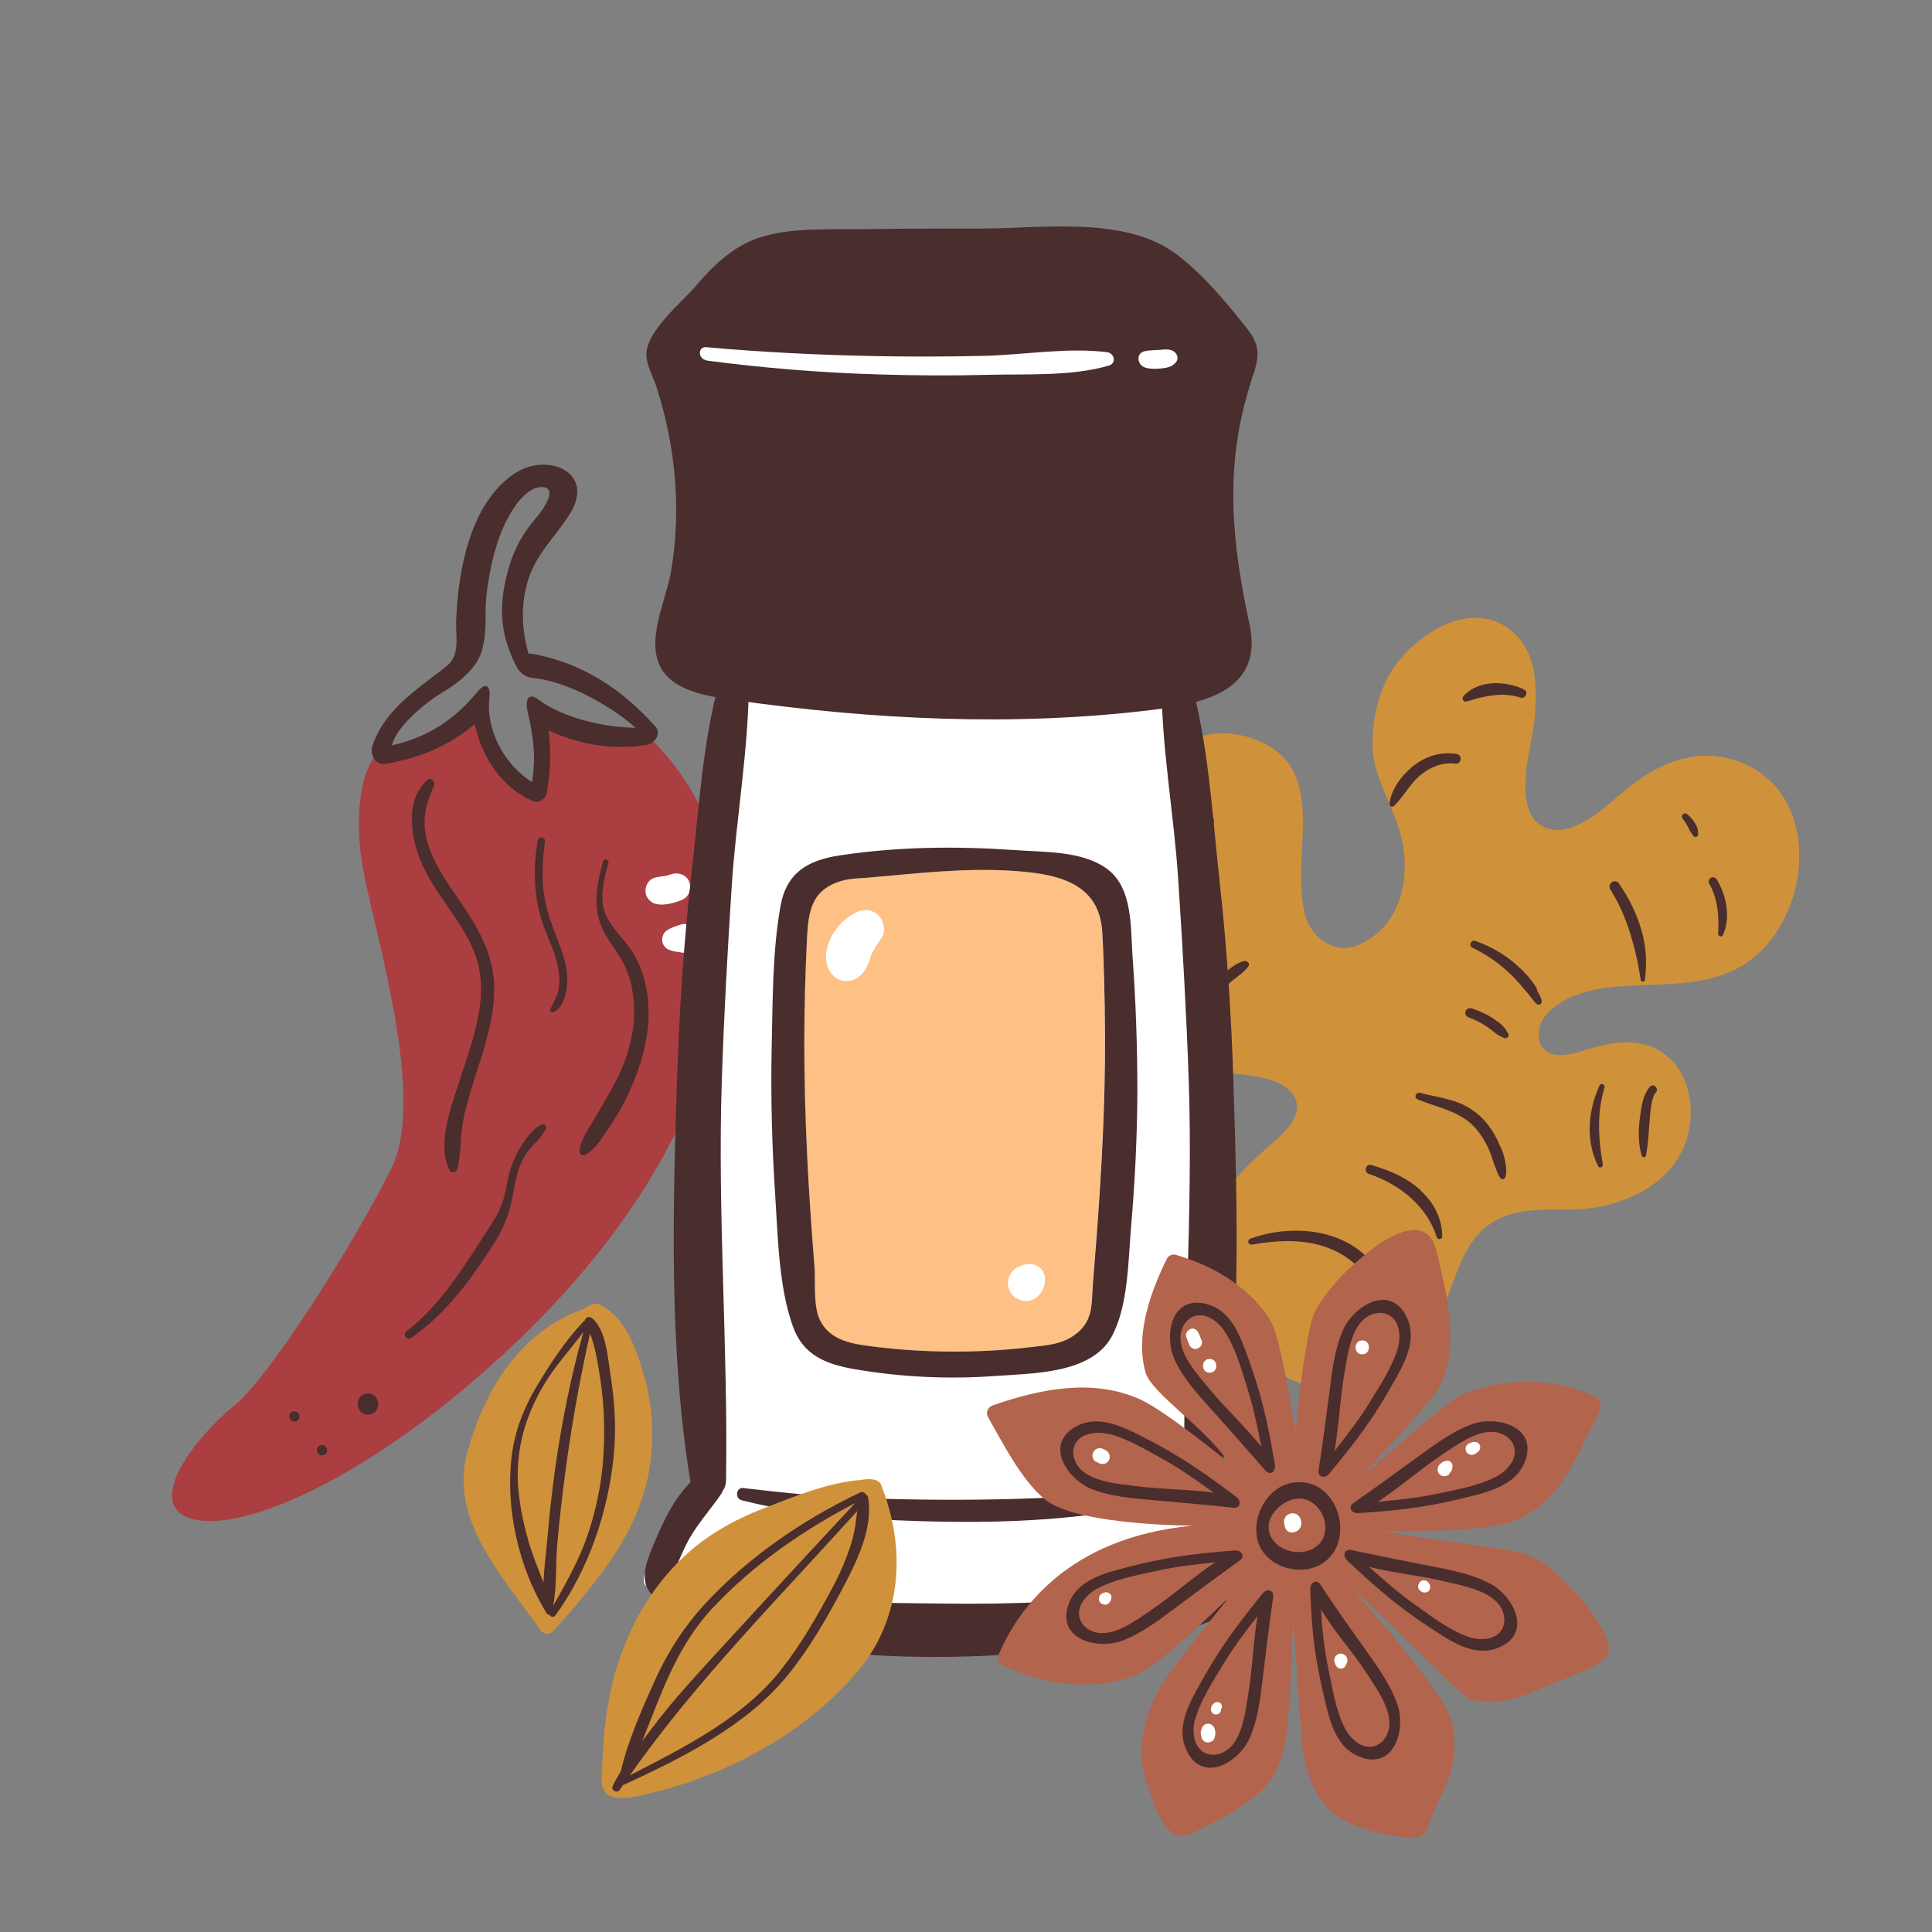 <?xml version="1.0" encoding="UTF-8"?>
<svg id="Capa_2" data-name="Capa 2" xmlns="http://www.w3.org/2000/svg" viewBox="0 0 100 100">
  <rect x="0" y="0" width="100" height="100" fill="#808080" stroke="none"/>
  <defs>
    <style>
      .cls-1 {
        fill: #cf923a;
      }

      .cls-2 {
        fill: #fff;
      }

      .cls-3 {
        fill: none;
      }

      .cls-4 {
        fill: #4a2d2d;
      }

      .cls-5 {
        fill: #b3644c;
      }

      .cls-6 {
        fill: #ab3e40;
      }

      .cls-7 {
        fill: #fec084;
      }
    </style>
  </defs>
  <g id="COLOR">
    <g>
      <rect class="cls-3" width="100" height="100"/>
      <g>
        <g>
          <path class="cls-1" d="M69.08,71.91c-.83,0-1.67-.21-2.49-.63l-.03-.02-.06-.02c-.62-.23-1.2-.56-1.72-.98-1.57-1.26-2.48-3.23-2.44-5.27.05-2.58,1.69-4.22,3.35-5.67l.09-.08c.56-.48,1.4-1.21,1.35-2.02-.02-.38-.23-.7-.62-.97-.73-.49-1.74-.59-2.64-.68-.33-.03-.64-.06-.92-.11-1.14-.2-1.99-.44-2.73-.78-3.67-1.7-3.89-6.55-2.97-10.19.62-2.43,2.58-6.53,6.02-6.53.18,0,.36.01.55.03,1.11.13,2.6.75,3.18,2.05.53,1.18.46,2.51.39,3.92-.05,1.07-.11,2.18.12,3.23.24,1.09,1.1,1.88,2.06,1.88.25,0,.5-.05.75-.16,2.29-.98,2.79-3.74,2.1-5.97-.16-.52-.37-1.02-.58-1.51-.41-.98-.81-1.91-.8-2.93.01-1.39.31-2.61.9-3.62.82-1.41,2.65-2.9,4.44-2.9.65,0,1.24.2,1.75.59,1.47,1.11,1.47,3.09,1.27,4.88-.02.2-.08.49-.14.82-.25,1.31-.58,3.1.09,4.06.24.34.57.54,1,.61.08.01.17.02.26.02.3,0,.61-.07.96-.22.82-.35,1.5-.94,2.16-1.5.4-.34.77-.66,1.17-.93,1.16-.79,2.31-1.19,3.4-1.19.09,0,.18,0,.27,0,1.57.09,2.97.9,3.75,2.15,1.53,2.46.81,6.33-1.53,8.28-1.42,1.18-3.23,1.34-5.1,1.42-.16,0-.32.01-.49.02-1.7.05-3.62.12-4.96,1.31-.34.31-.55.69-.59,1.07-.04.38.04.69.23.91.2.22.49.33.88.33.47,0,.99-.16,1.34-.27l.07-.02c.6-.18,1.3-.37,2.02-.37.22,0,.43.02.63.05,1.07.18,1.91.84,2.35,1.86.56,1.29.42,2.97-.36,4.16-.85,1.3-2.38,2.18-4.31,2.49-.54.09-1.12.09-1.74.09-1.32,0-2.68.02-3.76.84-.99.74-1.44,1.97-1.84,3.06-.08.21-.16.42-.23.62-.99,2.5-2.3,3.9-4.24,4.53-.53.17-1.06.26-1.59.26Z"/>
          <g>
            <path class="cls-4" d="M64.61,49.84c-.03-.06-.09-.1-.16-.1-.02,0-.03,0-.05,0-.45.11-.85.47-1.17.77-.36.32-.67.69-.94,1.07-.28.4-.5.83-.65,1.28-.08.24-.14.48-.17.71v.05c-.03.22-.07.46.04.67.03.06.09.09.16.09h0c.07,0,.13-.03.17-.09.09-.13.11-.29.14-.44,0-.06.02-.11.03-.17.06-.25.12-.45.18-.63.14-.42.34-.82.59-1.18.22-.33.5-.65.82-.95.12-.11.25-.22.39-.32.22-.17.44-.34.61-.56.05-.06.06-.14.03-.21Z"/>
            <path class="cls-4" d="M61.95,47.83s.1-.03.15-.04c.08-.02.16-.05.22-.05.11,0,.17-.1.17-.19,0-.1-.07-.17-.17-.17h-.02c-.05,0-.11,0-.17-.02-.07-.01-.13-.02-.21-.02h0c-.13,0-.27.02-.4.03-.26.03-.54.1-.84.19-.53.17-1.07.45-1.56.81-.47.35-.89.75-1.23,1.19-.4.52-.62,1-.72,1.57,0,.04,0,.08.03.11.03.03.06.05.1.05.05,0,.09-.02.11-.06.51-.83,1.14-1.76,2.04-2.39.41-.29.88-.53,1.4-.71.26-.09.52-.16.72-.21.13-.03.25-.06.38-.09Z"/>
            <path class="cls-4" d="M58.57,43.86s.06,0,.08-.03c.12-.08.25-.17.37-.26.43-.3.87-.61,1.37-.79.32-.11.66-.16,1.11-.16.22,0,.45.01.67.02.16,0,.33.02.5.02.09,0,.16-.06.17-.15.01-.09-.04-.18-.13-.21-.5-.15-.97-.22-1.41-.22-.39,0-.76.06-1.11.18-.73.26-1.38.75-1.78,1.33-.03.05-.03.1,0,.16.03.06.09.09.15.09Z"/>
            <path class="cls-4" d="M61.26,44.47c-.35.07-.67.18-.94.33-.23.13-.56.33-.75.67-.02.04-.02.1,0,.14.03.04.07.07.12.07.02,0,.05,0,.07-.02.16-.08.3-.18.45-.28.11-.07.22-.15.33-.21.28-.17.55-.29.82-.37.09-.03.14-.1.12-.19-.01-.09-.09-.15-.18-.15-.01,0-.03,0-.04,0Z"/>
            <path class="cls-4" d="M72.06,41.75s.08-.02.11-.05c.22-.22.41-.47.59-.71.22-.3.45-.61.75-.86.34-.28.88-.62,1.57-.62.09,0,.17,0,.26.02.01,0,.02,0,.03,0,.13,0,.22-.12.23-.23.01-.14-.06-.25-.19-.27-.15-.03-.31-.04-.46-.04-.62,0-1.24.22-1.75.62-.34.26-1.13.98-1.28,1.96,0,.05,0,.1.04.14.03.04.07.06.12.06Z"/>
            <path class="cls-4" d="M75.86,36.31s.03,0,.05,0c.56-.17,1.2-.35,1.85-.35.34,0,.65.05.95.15.02,0,.04.01.07.01.11,0,.19-.09.22-.19.02-.1-.02-.19-.11-.24-.45-.22-.97-.33-1.46-.33s-1.17.12-1.68.67c-.05.05-.06.13-.03.19.03.06.09.1.15.1Z"/>
            <path class="cls-4" d="M85.03,50.81c.06,0,.1-.04.11-.1.12-.91.06-1.76-.19-2.6-.23-.8-.62-1.6-1.16-2.39-.05-.07-.12-.11-.2-.11-.1,0-.19.06-.25.15-.05.09-.04.19.01.28.42.66.75,1.39,1.02,2.25.26.84.44,1.65.55,2.42,0,.06.06.1.11.1Z"/>
            <path class="cls-4" d="M88.68,45.4c-.09,0-.17.05-.21.12-.04.07-.04.15,0,.22.49.86.5,1.83.46,2.59,0,.03.01.07.03.09.03.03.07.05.11.05.05,0,.09-.03.11-.07.37-.84.25-1.92-.32-2.88-.04-.07-.11-.11-.19-.11Z"/>
            <path class="cls-4" d="M87.88,43.02s0-.08-.01-.12c-.03-.11-.09-.21-.14-.3-.1-.17-.24-.32-.4-.46-.03-.03-.07-.04-.11-.04-.06,0-.12.04-.15.1-.03.06-.02.12.03.18.1.12.19.26.27.43l.03.05.02.04s.04.1.07.14c.01.03.03.05.05.07,0,.01.02.02.03.04l.02.03s.04.07.07.1c.02.03.06.04.1.04.06,0,.12-.04.13-.1.01-.06,0-.12,0-.16,0-.02,0-.03,0-.05Z"/>
            <path class="cls-4" d="M79.57,51.22c-.08-.16-.19-.32-.32-.49-.23-.29-.5-.57-.84-.86-.57-.49-1.26-.89-2.06-1.17-.02,0-.04-.01-.06-.01-.08,0-.16.07-.18.16-.02.09.02.16.09.2.64.3,1.25.7,1.84,1.24.29.26.55.55.76.8.05.06.11.13.16.19.07.08.13.15.2.23.04.05.08.1.12.16.08.1.16.21.25.29.03.03.07.04.11.04.05,0,.09-.02.12-.05.03-.04.05-.09.04-.14-.02-.15-.11-.31-.19-.45-.02-.03-.04-.07-.06-.1Z"/>
            <path class="cls-4" d="M78.01,53.44s-.01-.03-.02-.04c0-.03-.02-.06-.04-.1-.06-.09-.15-.18-.2-.23-.13-.12-.29-.24-.5-.38-.33-.21-.7-.38-1.09-.5-.02,0-.04-.01-.07-.01-.11,0-.21.08-.24.18-.04.13.04.26.17.3.33.12.64.28.94.48.13.09.26.19.4.3.05.04.1.08.15.11l.09.06s.08.04.11.05h.02s.04.03.06.04c.02.01.04.02.06.03.02,0,.04.01.07.01.05,0,.11-.03.14-.07.03-.04.03-.08.02-.13-.02-.04-.04-.08-.06-.14Z"/>
            <path class="cls-4" d="M77.66,59.36c-.23-.57-.52-1.03-.87-1.41-.39-.41-.86-.72-1.42-.92-.38-.13-.77-.22-1.15-.3-.24-.05-.49-.1-.73-.17-.02,0-.04,0-.05,0-.08,0-.15.06-.17.14-.02.09.03.18.12.21.27.11.56.21.83.3.8.27,1.56.53,2.14,1.17.31.35.57.78.76,1.25.05.11.08.23.12.34.04.12.08.25.13.37.02.06.05.12.07.18.06.17.12.34.23.47.03.03.06.05.1.05.06,0,.12-.04.14-.1.1-.25.04-.61,0-.82-.05-.28-.15-.54-.24-.77Z"/>
            <path class="cls-4" d="M82.91,56.11c-.05,0-.1.03-.12.08-.65,1.41-.68,2.97-.07,4.17.02.04.06.07.11.07h0s.08-.02.1-.05c.03-.03.04-.07.03-.11-.28-1.6-.26-2.83.09-3.98.01-.04,0-.08-.02-.12-.03-.04-.07-.06-.12-.06Z"/>
            <path class="cls-4" d="M85.56,56.17s-.09.01-.15.07c-.36.39-.44.97-.51,1.48l-.02.14c-.1.72-.07,1.38.09,1.95.01.05.06.09.12.09s.1-.04.11-.09c.08-.45.12-.92.15-1.37.01-.12.04-.49.04-.49.02-.24.04-.5.08-.74.04-.24.09-.49.24-.67.06-.07.07-.15.03-.23-.04-.08-.11-.13-.19-.13Z"/>
            <path class="cls-4" d="M73.53,61.6c-.64-.57-1.45-.98-2.55-1.3-.02,0-.05-.01-.07-.01-.11,0-.2.08-.22.2-.02.1.03.22.16.27,1.75.59,3.07,1.81,3.51,3.27.02.06.08.11.14.11h0s.08-.02.11-.04c.03-.03.04-.06.04-.1,0-.89-.42-1.76-1.13-2.38Z"/>
            <path class="cls-4" d="M70.99,65.32c-.86-1.01-2.21-1.59-3.79-1.62-.05,0-.09,0-.14,0-.79,0-1.58.14-2.34.41-.08.03-.12.1-.11.18.01.08.08.13.16.13.01,0,.02,0,.03,0,.69-.12,1.29-.18,1.85-.18.78,0,1.46.11,2.09.35,1.13.42,2.03,1.28,2.49,2.36.13.3.21.61.23.9.01.12,0,.26,0,.39-.01.18-.03.37.02.55.02.07.09.12.17.12.05,0,.09-.02.12-.05.19-.23.21-.58.22-.85.01-.3-.02-.61-.09-.94-.14-.62-.44-1.21-.89-1.75Z"/>
            <path class="cls-4" d="M71.45,69.29s-.07.04-.07.07.04.07.07.07.07-.04.07-.07-.04-.07-.07-.07Z"/>
          </g>
        </g>
        <g>
          <g>
            <path class="cls-6" d="M12.12,72.77c1.93-1.61,6.34-8.65,8.14-12.3s-.82-11.98-1.46-15.44c-.42-2.28-.3-4.91.77-6.11.74-.16,3.64-.86,4.19-1.32.41-.34.73-.79,1.1-1.18.04.28.1.56.18.84.16.54.41,1.07.68,1.57.32.59.73,1.31,1.27,1.72.33.24.75.21.99-.13.23-.33.17-.73.19-1.11.03-.59.06-1.19.02-1.78-.02-.28-.07-.55-.13-.82.48.23.98.42,1.49.6.67.24,3.1.67,3.81.63,2.2,1.99,6.04,6.91,3.39,16.13-1.45,5.05-4.89,10.93-11.63,16.87-6.74,5.94-12.8,8.39-15.21,7.67-2.41-.72-.02-4,2.19-5.84Z"/>
            <path class="cls-4" d="M19.97,39.53c1.75-.28,3.3-.95,4.6-2.05.37,1.69,1.35,3.22,2.96,3.97.32.15.71-.06.77-.4.2-1.1.23-2.18.09-3.25,1.57.75,3.39,1.04,5.1.75.4-.07.76-.58.43-.95-1.74-1.94-3.76-3.27-6.35-3.76-.07-.01-.14-.01-.21,0-.35-1.19-.41-2.45-.07-3.67.42-1.49,1.43-2.33,2.21-3.58,1.34-2.15-1.17-3.2-2.85-2.09-2.34,1.55-2.95,5.09-3.04,7.66-.03.79.22,1.72-.47,2.3-.45.37-1.03.78-1.49,1.15-1.04.83-1.94,1.72-2.37,2.98-.15.45.13,1.04.68.95ZM24.71,35.81c-.9,1.08-2.15,2.25-4.42,2.77.2-.98,1.83-2.28,2.61-2.74.8-.48,1.86-1.27,2.08-2.3.27-1.21.06-1.75.23-3,.17-1.24.46-2.54,1.04-3.66.31-.6.98-1.65,1.76-1.67.96-.02.06,1.23-.29,1.63-.61.7-1.07,1.51-1.34,2.4-.59,1.94-.57,3.51.38,5.31.13.25.41.5.82.54,1.72.15,4.03,1.43,5.32,2.58-1.54-.02-3.7-.46-5.03-1.46-.55-.41-.7.03-.55.68.41,1.76.36,2.63.22,3.59-1.5-.93-2.39-2.78-2.21-4.31.08-.67-.16-.91-.62-.36Z"/>
            <path class="cls-2" d="M35.28,46.59c-.39.14-.87.29-1.28.21-.3-.05-.57-.32-.59-.63s.15-.64.45-.73c.19-.06.38-.07.57-.1.04,0,.07-.01.1-.02-.06.02-.07.02-.02,0,.08-.02.16-.05.24-.07.36-.12.8.03.93.41s-.04.79-.41.93h0Z"/>
            <path class="cls-2" d="M35.33,49.31c-.25-.04-.5-.06-.73-.16-.39-.18-.44-.72-.1-.98.2-.15.45-.22.69-.3.46-.16.97.14,1.02.63s-.39.89-.88.81h0Z"/>
            <path class="cls-4" d="M19.1,73.22c-.7.07-.81-1.02-.11-1.09s.81,1.02.11,1.09h0Z"/>
            <path class="cls-4" d="M16.69,75.33c-.34.03-.4-.5-.05-.53s.4.5.05.53h0Z"/>
            <path class="cls-4" d="M15.26,73.58c-.34.03-.4-.5-.05-.53s.4.5.05.53h0Z"/>
          </g>
          <path class="cls-4" d="M22.14,40.36c-1.21,1.05-.88,3.02-.32,4.31.91,2.1,2.89,3.66,3.06,6.06.13,1.74-.53,3.44-1.05,5.08-.43,1.35-1.27,3.41-.55,4.78.09.18.34.08.38-.07.22-.76.15-1.59.29-2.38s.39-1.61.64-2.4c.47-1.47.98-2.95.99-4.51.02-1.97-1.02-3.5-2.1-5.06-.58-.84-1.13-1.71-1.39-2.71s-.06-1.84.37-2.79c.09-.19-.15-.47-.34-.3h0Z"/>
          <path class="cls-4" d="M31.21,44.6c-.32,1.18-.55,2.38,0,3.53.3.62.77,1.15,1.08,1.76s.47,1.32.52,2.02c.09,1.39-.27,2.72-.89,3.96-.31.61-.66,1.2-1,1.79-.31.55-.85,1.24-.93,1.88-.02.19.16.32.33.22.56-.32.99-1.08,1.34-1.61.38-.57.72-1.18.99-1.81.53-1.21.9-2.51.92-3.83.02-1.22-.28-2.5-1.01-3.5-.47-.64-1.14-1.21-1.32-2.02-.18-.77.06-1.59.25-2.33.05-.19-.24-.25-.29-.06h0Z"/>
          <path class="cls-4" d="M21.27,69.26c1.88-1.31,3.14-3.08,4.36-5,.57-.9.82-1.75.99-2.79.11-.67.28-1.28.68-1.84.29-.41.77-.75.95-1.22.06-.15-.09-.27-.23-.2-.71.35-1.32,1.5-1.57,2.21-.18.5-.22,1.04-.36,1.55-.15.55-.42,1.04-.73,1.51-1.23,1.89-2.5,4.04-4.32,5.43-.2.16,0,.49.22.34h0Z"/>
          <path class="cls-4" d="M27.83,43.49c-.24,1.47-.21,3,.3,4.42.27.76.66,1.5.78,2.3.05.34.06.7-.01,1.04-.07.36-.26.64-.41.97-.05.12.08.23.19.16.52-.31.66-1.03.68-1.59.02-.78-.25-1.52-.53-2.23-.31-.79-.59-1.57-.69-2.42s-.06-1.72.07-2.57c.04-.24-.33-.32-.37-.08h0Z"/>
        </g>
        <g>
          <path class="cls-2" d="M37.74,33.94s-1,8.87-1.5,15.86c-.5,6.99-.25,19.48,0,21.98.25,2.5.62,4.99.62,4.99,0,0-4.17,4.41-3.46,5.27s6.58,2.73,15.2,2.73,15.61-1.87,15.98-2.87-2.37-4.37-2.37-5.74.5-20.6.25-27.35c-.25-6.74-1.75-14.36-1.75-14.36l-22.98-.5Z"/>
          <g>
            <path class="cls-4" d="M64.92,79.65c-.45-1.06-.98-2.11-1.78-2.92,1.11-6.79.92-13.91.7-20.76-.11-3.51-.34-7.01-.73-10.5-.37-3.39-.57-7.05-1.51-10.34-.23-.81-1.48-.66-1.48.2,0,3.36.64,6.78.86,10.13.23,3.5.43,7,.55,10.5.23,6.92-.33,13.81-.22,20.71,0,.18.06.34.15.48.02.06.05.13.1.2.6.87,1.32,1.65,1.8,2.6.15.31.64,1.14.59,1.46-.04.3-.03.2-.37.37-1.09.52-2.91.49-4.08.65-3.55.48-7.15.62-10.73.57-3.35-.04-6.77-.03-10.09-.59-1-.17-2.5-.21-3.41-.69-.17-.09-.39-.16-.36-.09-.1-.25.57-1.61.61-1.69.47-.95,1.2-1.73,1.8-2.6.04-.06.07-.13.1-.19.1-.13.15-.3.16-.49.11-6.91-.45-13.8-.22-20.71.11-3.4.3-6.79.52-10.18.23-3.46.87-6.99.88-10.45,0-.85-1.25-1.02-1.48-.2-.91,3.18-1.1,6.73-1.48,10.02-.41,3.59-.64,7.21-.76,10.82-.22,6.85-.41,13.97.7,20.76-.81.82-1.34,1.87-1.78,2.92-.27.64-.76,1.64-.53,2.38.31,1,2.1,1.69,2.96,2.05,1.88.78,3.96,1.11,5.97,1.35,3.41.4,6.86.43,10.28.19,3.16-.22,6.71-.43,9.67-1.57.86-.33,2.91-1,3.2-2,.22-.73-.3-1.77-.57-2.39Z"/>
            <g>
              <path class="cls-4" d="M64.64,20.1c.37-1.21.81-1.93-.03-3.01-1.06-1.35-2.28-2.83-3.65-3.88-2.69-2.07-7.01-1.38-10.18-1.38-2.01,0-4.02,0-6.03.03-1.76.03-3.75-.11-5.45.44-1.3.42-2.38,1.43-3.24,2.45-.74.88-2.54,2.32-2.6,3.54-.03.57.35,1.21.52,1.74.3.93.54,1.89.71,2.86.39,2.21.42,4.48.04,6.7-.24,1.43-1.22,3.33-.62,4.77.59,1.44,2.61,1.69,3.93,1.88,7.13,1.01,14.47,1.38,21.64.5,2.76-.34,5.73-1.05,4.99-4.45-.9-4.16-1.3-8.02-.02-12.19Z"/>
              <path class="cls-4" d="M38.37,77.65c2.01.5,4.03.82,6.1.94,5.31.31,10.84.36,16.02-.94.34-.08.28-.67-.08-.63-5.12.62-10.47.7-15.62.53-2.12-.07-4.23-.28-6.33-.53-.36-.04-.43.54-.08.63Z"/>
              <path class="cls-2" d="M59.23,19.01c.28.1.59.09.88.06.31-.03.61-.09.79-.37.11-.18.02-.39-.13-.5-.22-.16-.5-.11-.75-.09s-.52.01-.78.07c-.45.1-.38.7,0,.83h0Z"/>
              <path class="cls-2" d="M36.56,18.66c2.96.39,5.92.63,8.9.72,1.91.06,3.83.07,5.74.02s4.27.09,6.2-.48c.4-.12.28-.64-.09-.69-2.06-.26-4.32.14-6.4.19-1.9.04-3.8.05-5.71.01-2.88-.06-5.77-.2-8.65-.46-.44-.04-.42.62,0,.67h0Z"/>
              <path class="cls-7" d="M57.04,48.22c-.17-2.68-2.57-3.04-4.87-3.16-2.39-.13-4.77.15-7.15.36-.47.04-1,.04-1.45.17-1.56.44-1.74,1.55-1.81,2.96-.09,1.81-.14,3.62-.14,5.43,0,3.84.22,7.66.52,11.49.06.81-.08,2.04.26,2.79.51,1.17,1.77,1.31,2.89,1.45,2.59.32,5.35.33,7.94.03,1.01-.12,1.85-.14,2.6-.82.77-.69.65-1.52.73-2.5.28-3.4.52-6.79.6-10.21.04-1.81.03-3.62-.02-5.43-.02-.85-.05-1.7-.1-2.55Z"/>
              <path class="cls-2" d="M44.29,47.24c-.94.44-1.82,1.74-1.45,2.79.14.39.43.69.86.74s.77-.15,1.03-.5c.13-.18.21-.38.29-.59,0-.02.07-.22.03-.12-.02.05-.02.05,0-.02.05-.11.09-.21.14-.32-.05.11-.01.03.03-.03s.07-.13.11-.19c.1-.15.19-.3.29-.44.25-.35.13-.9-.15-1.18-.32-.32-.79-.34-1.18-.15h0Z"/>
              <path class="cls-2" d="M53.91,66.88l.04-.09c.04-.09.09-.18.11-.28.01-.06.02-.12.02-.19.02-.07.02-.14,0-.21,0-.04,0-.08-.02-.11-.01-.03-.02-.07-.04-.1-.03-.1-.08-.18-.16-.25-.16-.15-.35-.22-.57-.23-.07,0-.19.03-.28.04-.1.01-.19.07-.28.11-.03.02-.07.03-.1.05-.14.08-.25.19-.33.33-.08.14-.13.3-.13.47.01.25.09.48.27.65.17.17.42.27.65.27.17,0,.32-.04.47-.13.14-.08.25-.19.33-.33h0Z"/>
              <path class="cls-4" d="M58.62,49.5c-.11-1.51.03-3.56-1.35-4.55-1.29-.92-3.24-.84-4.75-.95-3.04-.21-6.06-.18-9.08.28-1.63.25-2.73.89-3.04,2.61-.43,2.39-.4,4.98-.46,7.4-.05,2.56.02,5.12.19,7.67.14,2.16.18,4.61.9,6.67.53,1.52,1.72,1.98,3.21,2.24,2.4.41,4.85.53,7.28.35,1.9-.14,4.94-.1,6.01-2.02.87-1.58.86-3.9,1.01-5.65.2-2.33.32-4.68.33-7.02,0-2.35-.08-4.69-.25-7.03ZM57.17,56.21c-.08,3.42-.32,6.8-.6,10.21-.08.98.03,1.81-.73,2.5-.76.68-1.6.7-2.6.82-2.59.3-5.35.29-7.94-.03-1.12-.14-2.37-.28-2.89-1.45-.33-.76-.19-1.99-.26-2.79-.31-3.83-.52-7.65-.52-11.49,0-1.81.05-3.62.14-5.43.07-1.41.25-2.52,1.81-2.96.45-.13.98-.13,1.45-.17,2.38-.21,4.76-.49,7.15-.36,2.3.13,4.7.49,4.87,3.16.05.85.08,1.7.1,2.55.05,1.81.06,3.62.02,5.43Z"/>
            </g>
          </g>
        </g>
        <g>
          <path class="cls-1" d="M33.37,71.34c-.35-1.25-.91-3.1-2.28-3.79-.34-.17-.55-.02-.85.19-3.5,1.24-5.18,4.4-6.03,7.34-1.02,3.55,1.78,6.47,3.78,9.31.17.24.51.21.69,0,2.27-2.59,4.44-5.12,4.95-8.46.23-1.53.16-3.09-.26-4.59Z"/>
          <path class="cls-1" d="M45.61,76.86c-.18-.45-1.01-.26-1.04-.26-1.71.13-3.49.87-5.04,1.47-1.57.61-3,1.42-4.17,2.54-2.36,2.24-3.57,5.22-3.98,8.21-.12.87-.18,1.75-.21,2.62-.01.44-.17,1.23.38,1.51.57.29,1.68-.03,2.25-.17.85-.2,1.68-.46,2.48-.76,3.15-1.17,6.08-3.09,8.11-5.51,2.35-2.79,2.5-6.45,1.21-9.66Z"/>
          <path class="cls-4" d="M31.59,71.11c-.13-.81-.21-2.26-.94-2.88-.15-.13-.35-.03-.38.12-.02,0-.04.02-.06.04-.96,1.01-1.75,2.22-2.44,3.38-.68,1.14-1.14,2.36-1.29,3.64-.32,2.65.36,5.74,1.81,8.09.04.06.09.08.15.08.04.11.22.16.31.03,1.74-2.4,2.72-5.39,3.01-8.2.15-1.43.06-2.88-.17-4.3ZM26.83,75.66c.1-1.41.58-2.73,1.32-3.98.58-.98,1.37-1.83,2.05-2.74-.65,2.28-1.11,4.63-1.45,6.96-.18,1.28-.32,2.57-.43,3.86-.06.69-.16,1.42-.19,2.15-.28-.73-.59-1.46-.8-2.22-.37-1.32-.61-2.66-.51-4.02ZM31.22,75.53c-.1,1.33-.37,2.63-.8,3.91-.44,1.3-1.11,2.48-1.79,3.68.2-1.02.12-2.12.21-3.14.11-1.29.26-2.57.43-3.85.32-2.39.74-4.75,1.27-7.11.3.77.42,1.65.54,2.43.2,1.35.24,2.72.14,4.08Z"/>
          <path class="cls-4" d="M44.91,77.46c-.01-.05-.05-.09-.1-.11-.04-.09-.16-.16-.29-.1-3.05,1.45-5.86,3.41-8.04,5.78-1.06,1.15-1.88,2.42-2.51,3.79-.71,1.56-1.45,3.22-1.84,4.87-.15.25-.3.5-.42.76-.1.21.22.4.37.19.06-.09.12-.17.18-.26,0,0,.02,0,.03,0,3.17-1.46,6.43-3.11,8.53-5.73,1.13-1.4,2.04-3.01,2.86-4.56.72-1.37,1.54-3.08,1.24-4.63ZM36.9,83.22c2.03-2.18,4.59-3.98,7.36-5.42-2.62,2.81-5.22,5.63-7.81,8.46-.96,1.05-1.89,2.1-2.73,3.23-.16.21-.32.42-.48.63.98-2.41,1.74-4.85,3.66-6.91ZM43.07,82.21c-.77,1.44-1.62,2.92-2.66,4.24-1.94,2.45-4.92,3.96-7.81,5.44,3.42-4.87,7.73-9.2,11.77-13.68-.07.55-.13,1.09-.3,1.64-.25.81-.59,1.6-1,2.36Z"/>
        </g>
        <g>
          <g>
            <path class="cls-5" d="M83.28,85.15c-.12-.54-.54-1.12-.83-1.59-.36-.6-.84-1.05-1.33-1.55-.85-.88-1.29-1.29-2.45-1.67-.22-.07-6.95-1.02-7.18-1.08.87-.06,5.41.12,7.06-.6,2.32-1.01,3.09-3.44,4.23-5.56.14-.26.09-.68-.22-.82-2.12-.96-4.5-1-6.74-.16-.96.36-4.93,4.03-5.26,4.25.08-.2,3.53-3.76,3.98-4.67.61-1.23.6-2.69.42-4.04-.1-.72-.25-1.43-.43-2.14-.13-.5-.21-1.26-.63-1.62-.77-.66-2.2.22-2.92.78-1.08.84-2.19,1.89-2.89,3.15-.47.84-.92,5-1.02,6.18-.22-.56-.68-4.73-1.39-5.79-1.13-1.69-2.89-2.7-4.82-3.27-.16-.05-.37.03-.45.18-.87,1.75-1.66,3.98-1.12,5.9.31,1.09,3.11,2.87,4.27,4.63-.03,0-3.21-2.63-4.55-3.23-2.46-1.1-5.17-.54-7.62.31-.25.09-.39.36-.25.61.8,1.4,1.69,3.19,2.92,4.24,1.22,1.04,5.02,1.34,7.68,1.38-6.5.6-9.06,4.39-10.02,6.6-.09.21-.08.52.17.63,2.08.98,4.57,1.36,6.78.55,1.2-.44,3.78-2.96,4.88-4.01-.1.2-3,3.62-3.63,4.83-.82,1.58-1.05,3.15-.61,4.55.25.78.83,2.92,1.86,2.9.48-.01,1.08-.43,1.52-.64.63-.3,1.25-.65,1.82-1.07,1.07-.78,1.59-1.44,1.92-2.73.4-1.56.48-6.71.5-6.78.03.22.45,6.42.48,6.64.19,1.25.63,2.71,1.71,3.47,1.19.83,2.18.98,3.58,1.18.43.06.71.11,1.02-.19.13-.13.36-.81.36-.82.17-.4.35-.81.54-1.2.58-1.19.86-2.43.52-3.77-.42-1.62-4.71-6.29-5.02-6.78.38.2,5.54,5.5,5.96,5.62,1.5.41,2.76-.14,4.12-.74.83-.37,1.83-.66,2.59-1.15.35-.22.55-.44.45-.87Z"/>
            <path class="cls-4" d="M69.13,78c-.38-.83-1.18-1.44-2.26-1.25-1.25.23-2.05,1.66-1.8,2.88.26,1.29,1.84,1.92,3,1.48,1.32-.51,1.56-2,1.06-3.11ZM68,80.14c-.78.45-2.07.11-2.31-.85-.19-.78.59-1.56,1.31-1.7,1.38-.27,2.25,1.83.99,2.55Z"/>
            <path class="cls-4" d="M72.73,68.02c-.88-1.52-2.65-.4-3.19.77-.44.96-.58,2.07-.71,3.12-.18,1.4-.37,2.8-.58,4.2-.05.35.32.45.55.17,1.56-1.88,2.35-3,3.22-4.53.63-1.11,1.45-2.45.71-3.72ZM72.36,69.74c-.28,1.01-.95,2-1.49,2.88-.54.89-1.18,1.69-1.8,2.5.24-1.36.29-2.76.53-4.11.15-.84.28-1.95.87-2.61.44-.49,1.27-.66,1.72-.07.28.37.29.99.17,1.41Z"/>
            <path class="cls-4" d="M78.99,75.48c.49-1.68-1.54-2.2-2.75-1.78-1,.35-1.9,1.01-2.75,1.63-1.14.83-2.28,1.66-3.44,2.47-.29.2-.11.54.25.52,2.44-.16,3.79-.37,5.5-.79,1.24-.31,2.77-.64,3.19-2.05ZM77.48,76.41c-.92.5-2.1.69-3.11.91-1.01.22-2.03.31-3.05.41,1.15-.76,2.2-1.69,3.34-2.45.71-.47,1.61-1.14,2.5-1.17.66-.02,1.36.46,1.23,1.2-.08.46-.52.89-.9,1.1Z"/>
            <path class="cls-4" d="M77.72,85.21c1.57-.78.57-2.62-.57-3.23-.93-.5-2.03-.71-3.06-.91-1.39-.27-2.77-.55-4.15-.84-.35-.07-.47.29-.21.54,1.78,1.68,2.85,2.53,4.32,3.5,1.07.7,2.35,1.6,3.67.94ZM76.02,84.73c-.99-.34-1.93-1.07-2.78-1.67-.85-.6-1.61-1.28-2.38-1.96,1.34.33,2.73.46,4.07.79.83.2,1.93.4,2.55,1.04.46.47.58,1.31-.04,1.72-.39.25-1,.23-1.42.08Z"/>
            <path class="cls-4" d="M70.53,90.99c1.68.51,2.22-1.51,1.81-2.73-.33-1.01-.99-1.91-1.59-2.77-.82-1.15-1.63-2.28-2.4-3.47-.19-.3-.54-.13-.53.23.07,2.44.3,3.81.7,5.52.29,1.24.6,2.78,2.01,3.21ZM69.62,89.47c-.48-.93-.66-2.11-.87-3.12-.21-1.02-.32-2.03-.38-3.05.71,1.18,1.67,2.22,2.41,3.37.46.72,1.12,1.62,1.14,2.51.01.66-.48,1.35-1.21,1.22-.46-.08-.88-.53-1.09-.92Z"/>
            <path class="cls-4" d="M55.26,83.19c-.47,1.69,1.56,2.18,2.77,1.75,1-.36,1.89-1.03,2.73-1.66,1.13-.85,2.26-1.68,3.41-2.51.29-.21.1-.54-.26-.52-2.44.19-3.79.41-5.49.85-1.23.32-2.77.67-3.16,2.09ZM56.75,82.25c.92-.51,2.09-.71,3.1-.94,1.01-.23,2.03-.33,3.05-.45-1.14.77-2.18,1.71-3.32,2.48-.71.48-1.6,1.16-2.48,1.19-.66.03-1.36-.45-1.24-1.18.07-.46.51-.89.89-1.11Z"/>
            <path class="cls-4" d="M61.5,90.77c.9,1.51,2.65.38,3.18-.8.43-.97.56-2.08.68-3.12.17-1.4.34-2.8.54-4.2.05-.35-.33-.45-.55-.17-1.54,1.9-2.32,3.03-3.17,4.56-.62,1.11-1.42,2.46-.67,3.73ZM61.85,89.04c.27-1.01.93-2.01,1.46-2.89.53-.89,1.16-1.7,1.78-2.51-.23,1.36-.26,2.76-.49,4.11-.14.84-.26,1.95-.85,2.62-.44.5-1.26.68-1.72.08-.28-.37-.3-.98-.19-1.41Z"/>
            <path class="cls-4" d="M55.57,73.91c-1.48.94-.29,2.67.91,3.15.98.4,2.1.49,3.14.58,1.41.12,2.81.25,4.22.4.35.04.44-.34.15-.56-1.95-1.48-3.1-2.21-4.67-3.02-1.13-.58-2.51-1.34-3.75-.55ZM57.31,74.2c1.02.23,2.04.86,2.94,1.36.91.5,1.73,1.1,2.57,1.7-1.36-.18-2.77-.17-4.13-.35-.85-.11-1.96-.2-2.65-.76-.51-.42-.72-1.24-.14-1.71.36-.29.97-.33,1.4-.23Z"/>
            <path class="cls-4" d="M62.29,67.46c-1.72-.32-2.03,1.75-1.49,2.92.44.96,1.2,1.79,1.9,2.57.94,1.05,1.88,2.11,2.8,3.17.23.27.55.05.49-.31-.41-2.41-.75-3.74-1.34-5.39-.43-1.2-.91-2.69-2.36-2.96ZM63.36,68.87c.59.87.9,2.02,1.21,3.01.32.99.51,1.99.72,3-.87-1.07-1.9-2.02-2.77-3.08-.54-.66-1.3-1.49-1.41-2.37-.09-.66.33-1.4,1.07-1.35.46.03.94.42,1.18.79Z"/>
          </g>
          <path class="cls-2" d="M66.49,78.88s0,.02,0,.04l-.02-.12s0,.03,0,.05l.02-.12s-.02.09-.02.13c0,.06.02.13.04.18.01.03.03.05.04.08l-.04-.1s0,.02,0,.02v-.1c0,.06,0,.11.02.16.04.1.13.18.23.21.12.03.24,0,.35-.05.15-.07.25-.25.25-.41,0-.11-.03-.21-.08-.31-.05-.09-.16-.18-.26-.2s-.19-.02-.29.02c-.08.04-.17.1-.21.18-.05.1-.08.23-.04.34h0Z"/>
          <path class="cls-2" d="M61.4,69.2l.14.37c.06.17.23.3.42.24.16-.05.31-.24.24-.42l-.15-.37c-.07-.16-.23-.3-.41-.24-.16.05-.3.24-.24.41h0Z"/>
          <path class="cls-2" d="M62.61,71.05c.46,0,.46-.71,0-.71s-.46.71,0,.71h0Z"/>
          <path class="cls-2" d="M70.51,70.1c.46,0,.46-.72,0-.72s-.46.72,0,.72h0Z"/>
          <path class="cls-2" d="M56.75,75.66l.07.04s.1.06.15.07h.1c.05.02.1,0,.14-.02.07-.03.14-.08.18-.15.03-.06.05-.12.05-.19,0-.09-.04-.2-.11-.27s-.13-.09-.21-.13c-.09-.05-.2-.07-.29-.04-.09.02-.18.09-.23.18-.05.09-.07.2-.04.29.03.09.09.19.18.23h0Z"/>
          <path class="cls-2" d="M57.49,82.83l.03-.09c.03-.09,0-.19-.07-.25s-.17-.09-.25-.07l-.09.03c-.11.03-.19.11-.22.22s0,.23.08.3.2.11.3.08.19-.11.22-.22h0Z"/>
          <path class="cls-2" d="M74.99,76.3l.07-.08s.03-.03.04-.05c.04-.05.06-.1.07-.17,0-.06,0-.05,0-.1,0-.04-.02-.09-.04-.13l.05.17h0s0,.05-.01.08v-.05c.03-.1.01-.2-.06-.28s-.18-.1-.28-.07h-.05s.06,0,.09,0h0c.06.02.11.03.17.05-.01,0-.07-.03-.08-.04-.03,0-.07-.01-.1-.01-.06,0-.13.02-.18.05-.03.02-.06.04-.09.07l-.08.07c-.07.06-.1.17-.1.25s.04.19.1.25.16.11.25.1.19-.03.25-.1h0Z"/>
          <path class="cls-2" d="M76.33,75.27c.07-.05.14-.09.2-.15.09-.09.11-.24.05-.35-.03-.04-.06-.08-.1-.1-.03-.02-.07-.03-.11-.03-.04,0-.08,0-.11,0-.03,0-.06,0-.09.02s-.05.02-.08.03c-.05.02-.1.04-.14.08l-.05.06c-.05.09-.05.19-.02.28.03.08.09.14.17.17.09.04.2.04.28-.02h0Z"/>
          <path class="cls-2" d="M73.55,82.36l.03.02c.07.05.17.07.25.03h-.14.02c.09.02.18,0,.24-.06s.08-.15.06-.24v-.02s0,.09,0,.14c.03-.08.02-.18-.03-.25l-.02-.03s-.06-.08-.11-.11c-.05-.03-.1-.04-.15-.04-.08,0-.15.03-.21.09-.03.03-.05.06-.06.1-.02.04-.03.07-.03.12,0,.05.01.1.04.15.03.04.06.08.11.11h0Z"/>
          <path class="cls-2" d="M69.07,86.02c.02.07.05.14.09.21.1.18.38.18.48,0,.04-.07.06-.14.09-.21.06-.21-.11-.43-.33-.43s-.39.22-.33.43h0Z"/>
          <path class="cls-2" d="M62.87,89.93c.02-.07.04-.15.04-.23,0-.12-.04-.25-.13-.33l.09.15v-.05c-.04-.11-.14-.22-.25-.24-.07-.01-.1-.01-.18,0-.11.02-.21.13-.24.24v.05c.02-.05.05-.1.08-.15-.09.09-.13.21-.13.33,0,.08.02.15.04.23.03.15.19.27.34.26s.31-.1.34-.26h0Z"/>
          <path class="cls-2" d="M63.16,88.35h0s.02.03.03.05c0,0,0-.01,0-.02v.07s0-.02,0-.03v.07s0-.02,0-.03l-.03.06s.01-.02.02-.03l-.04.05s.02-.03.04-.04l.04-.05.02-.06c.01-.05,0-.1-.01-.15-.04-.09-.12-.14-.21-.14-.12,0-.22.07-.28.16-.06.09-.07.19-.05.29.01.07.07.12.12.16.07.04.16.04.23.01.07-.03.11-.07.14-.14.02-.03.02-.06.02-.1,0-.05-.01-.09-.04-.13h0Z"/>
        </g>
      </g>
    </g>
  </g>
</svg>